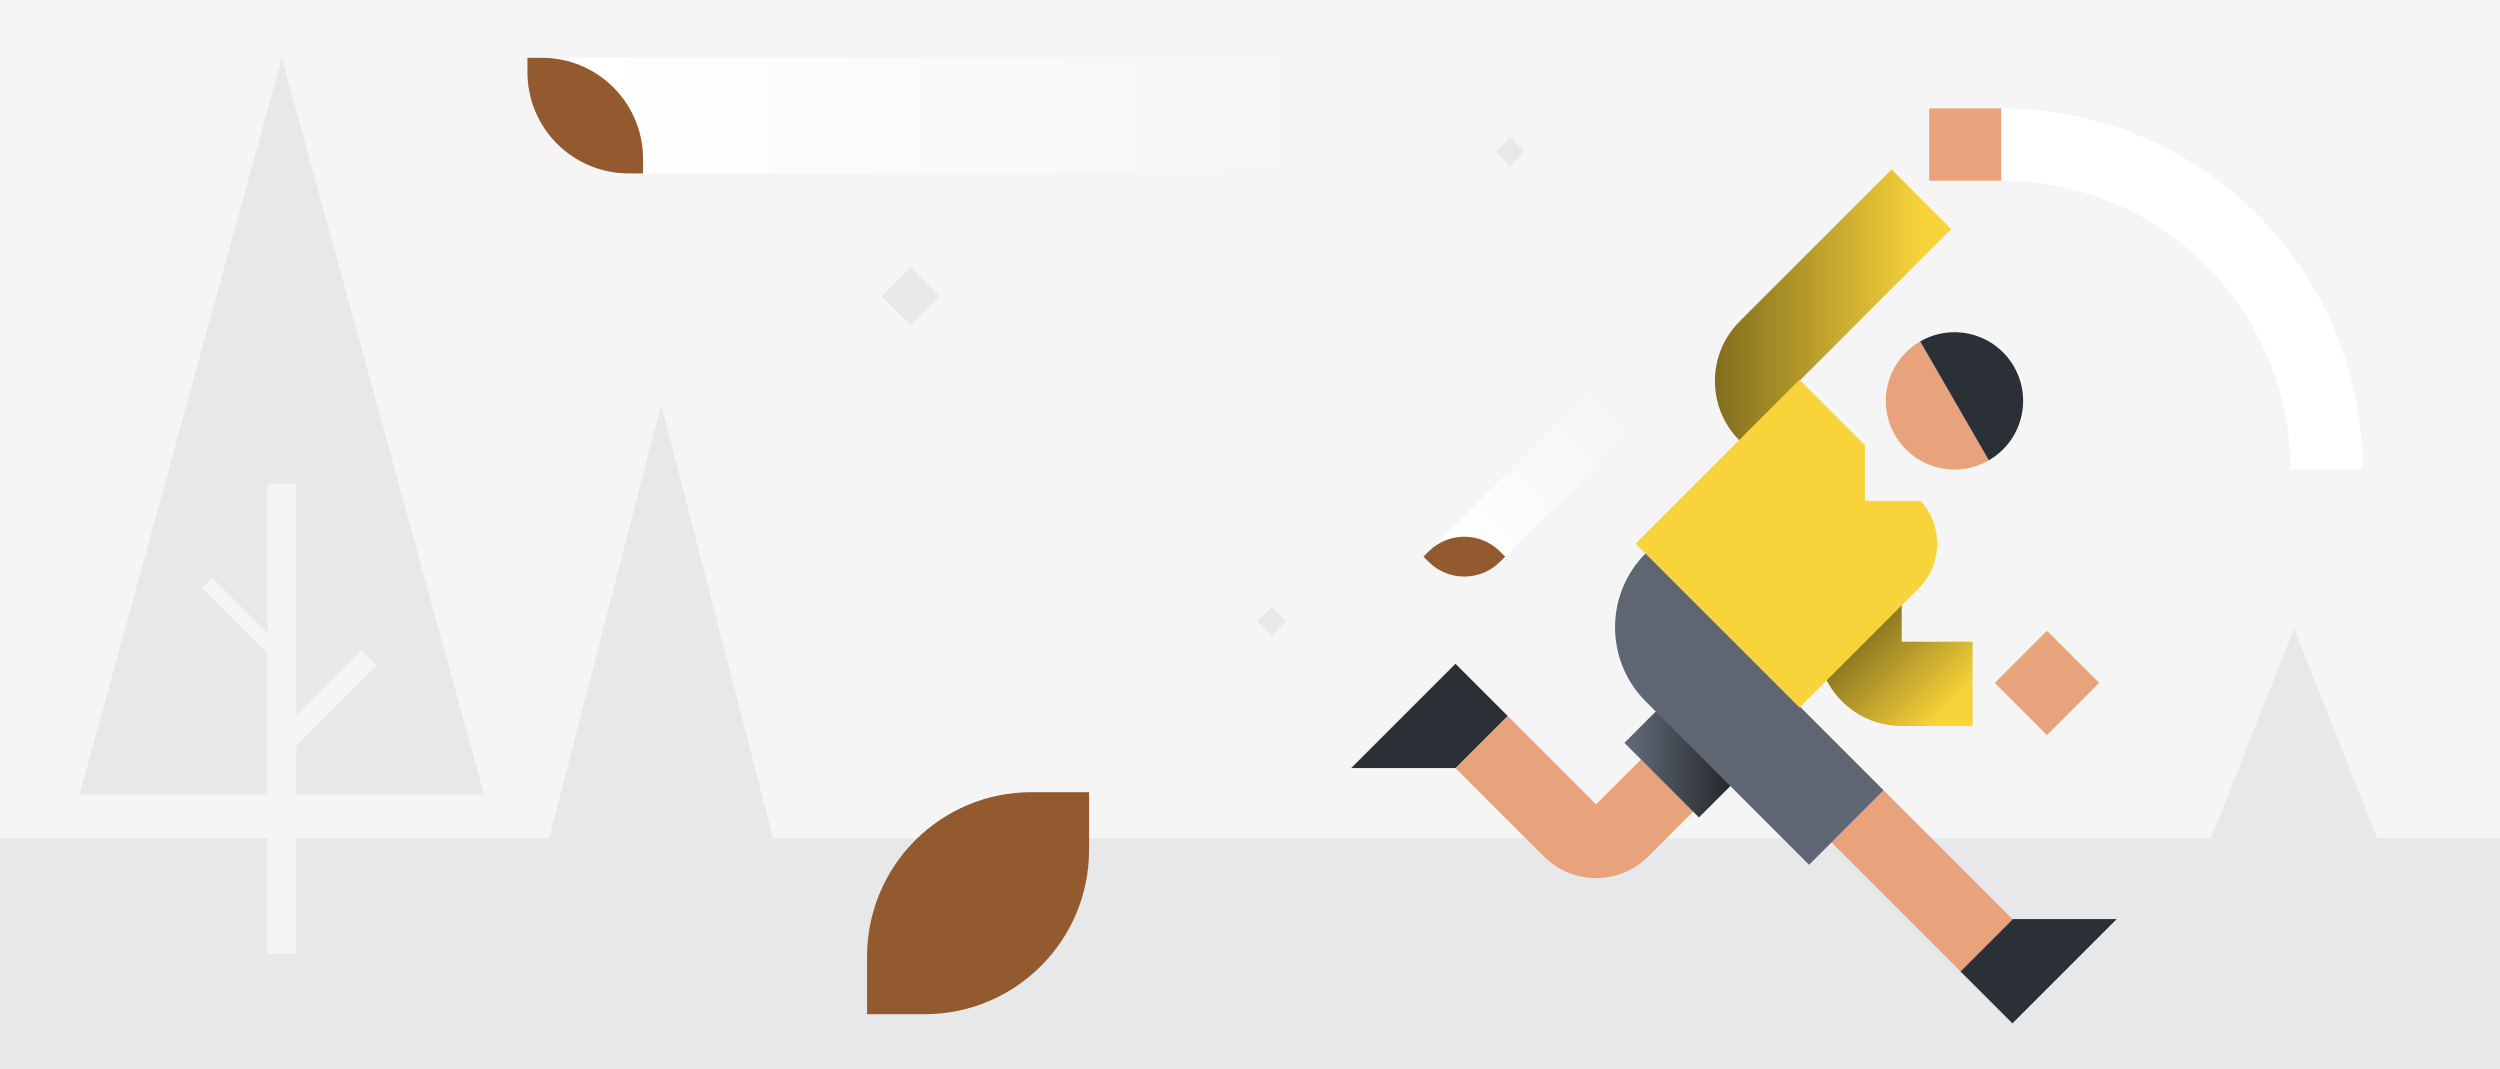 <svg width="346" height="148" viewBox="0 0 346 148" fill="none" xmlns="http://www.w3.org/2000/svg">
<rect width="346" height="148" fill="#F5F5F5"/>
<path d="M91.5 56L107 116H91.5H76L91.5 56Z" fill="#E6E8EA"/>
<path d="M317.5 87L329 116H317.5H306L317.5 87Z" fill="#E6E8EA"/>
<rect y="116" width="346" height="32" fill="#E6E8EA"/>
<path d="M271.298 134.414L278.517 127.196L285.735 127.196L292.953 127.196L285.735 134.414L278.517 141.633L271.298 134.414Z" fill="#2B2F36"/>
<path fill-rule="evenodd" clip-rule="evenodd" d="M271.337 134.457L253.472 116.592L260.69 109.374L278.555 127.239L271.337 134.457Z" fill="#E8A37D"/>
<path fill-rule="evenodd" clip-rule="evenodd" d="M208.645 99.073L220.896 111.323L227.13 105.088L234.349 112.307L228.114 118.541C224.127 122.528 217.664 122.528 213.677 118.541L201.427 106.291L208.645 99.073Z" fill="#E8A37D"/>
<path fill-rule="evenodd" clip-rule="evenodd" d="M263.188 79.712L263.188 88.815L273.007 88.815L273.007 100.481L263.188 100.481C256.745 100.481 251.521 95.258 251.521 88.815L251.521 79.712L263.188 79.712Z" fill="#F8D33A"/>
<g style="mix-blend-mode:soft-light" opacity="0.6">
<path fill-rule="evenodd" clip-rule="evenodd" d="M263.188 79.712L263.188 88.815L273.007 88.815L273.007 100.481L263.188 100.481C256.745 100.481 251.521 95.258 251.521 88.815L251.521 79.712L263.188 79.712Z" fill="url(#paint0_linear)"/>
</g>
<path d="M283.296 87.301L276.078 94.519L283.296 101.738L290.514 94.519L283.296 87.301Z" fill="#E8A37D"/>
<path fill-rule="evenodd" clip-rule="evenodd" d="M235.129 113.123L249.531 98.722L239.219 88.41L224.818 102.811L235.129 113.123Z" fill="#5E6673"/>
<g style="mix-blend-mode:soft-light" opacity="0.6">
<path fill-rule="evenodd" clip-rule="evenodd" d="M235.129 113.123L249.531 98.722L239.219 88.41L224.818 102.811L235.129 113.123Z" fill="url(#paint1_linear)"/>
</g>
<path fill-rule="evenodd" clip-rule="evenodd" d="M238.085 86.771L260.689 109.376L250.377 119.687L227.773 97.083C222.106 91.417 222.106 82.23 227.773 76.563L238.084 86.875C238.085 86.874 238.087 86.872 238.089 86.869C238.093 86.862 238.097 86.855 238.1 86.847C238.106 86.833 238.106 86.825 238.106 86.823C238.106 86.821 238.106 86.813 238.1 86.799C238.097 86.792 238.093 86.784 238.089 86.777C238.087 86.775 238.086 86.773 238.085 86.771Z" fill="#5E6673"/>
<path fill-rule="evenodd" clip-rule="evenodd" d="M261.796 23.455L240.765 44.486C236.209 49.042 236.209 56.429 240.765 60.986L245.791 66.012L254.041 57.762L249.014 52.736L270.046 31.704L261.796 23.455Z" fill="#F8D33A"/>
<g style="mix-blend-mode:soft-light" opacity="0.6">
<path fill-rule="evenodd" clip-rule="evenodd" d="M261.796 23.455L240.765 44.486C236.209 49.042 236.209 56.429 240.765 60.986L245.791 66.012L254.041 57.762L249.014 52.736L270.046 31.704L261.796 23.455Z" fill="url(#paint2_linear)"/>
</g>
<path d="M275.249 63.71C270.705 66.333 264.895 64.776 262.271 60.232C259.648 55.689 261.205 49.879 265.749 47.255L275.249 63.71Z" fill="#E8A37D"/>
<path d="M275.251 63.708C279.795 61.085 281.351 55.275 278.728 50.731C276.105 46.187 270.295 44.631 265.751 47.254L275.251 63.708Z" fill="#2B2F36"/>
<path d="M265.81 69.324L258.102 69.324L258.102 61.605L249.05 52.553L226.364 75.239L249.05 97.926L265.549 81.427C268.877 78.099 268.964 72.757 265.81 69.324Z" fill="#F8D33A"/>
<path d="M267 15L267 25L277 25L277 15L267 15Z" fill="#E8A37D"/>
<path d="M277 20V20C301.853 20 322 40.147 322 65V65" stroke="url(#paint3_angular)" stroke-width="10"/>
<path d="M208.655 99.082L201.437 106.3L194.218 106.3L187 106.3L194.218 99.082L201.437 91.863L208.655 99.082Z" fill="#2B2F36"/>
<path d="M198 62.364C171.892 62.364 150.727 83.529 150.727 109.637L120 140.364L120 109.637C120 66.558 154.922 31.637 198 31.637L198 62.364Z" fill="url(#paint4_angular)"/>
<path d="M150.727 109.637H142.75C130.186 109.637 120 119.822 120 132.387V140.364H127.977C140.542 140.364 150.727 130.178 150.727 117.614V109.637Z" fill="#935A30"/>
<path d="M73 8H182V24H89L73 8Z" fill="url(#paint5_linear)"/>
<path d="M197 77.039L221.041 52.998L226.698 58.655L208.314 77.039L197 77.039Z" fill="url(#paint6_linear)"/>
<path d="M73 8H75C82.732 8 89 14.268 89 22V24H87C79.268 24 73 17.732 73 10V8Z" fill="#935A30"/>
<path d="M197 77.039L197.707 77.746C200.441 80.48 204.873 80.48 207.607 77.746L208.314 77.039L207.607 76.332C204.873 73.598 200.441 73.598 197.707 76.332L197 77.039Z" fill="#935A30"/>
<path d="M39 8L67 110H39H11L39 8Z" fill="#E6E8EA"/>
<path d="M37 67H41V99L50 90L52.121 92.121L41 103.243V132H37V90.414L28 81.414L29.414 80L37 87.586V67Z" fill="#F5F5F5"/>
<path d="M122 41L126 37L130 41L126 45L122 41Z" fill="#E6E8EA"/>
<path d="M174 86L176 84L178 86L176 88L174 86Z" fill="#E6E8EA"/>
<path d="M207 21L209 19L211 21L209 23L207 21Z" fill="#E6E8EA"/>
<defs>
<linearGradient id="paint0_linear" x1="254.468" y1="83.935" x2="269.094" y2="98.561" gradientUnits="userSpaceOnUse">
<stop/>
<stop offset="1" stop-opacity="0"/>
</linearGradient>
<linearGradient id="paint1_linear" x1="239.276" y1="109.963" x2="226.234" y2="109.963" gradientUnits="userSpaceOnUse">
<stop/>
<stop offset="1" stop-opacity="0"/>
</linearGradient>
<linearGradient id="paint2_linear" x1="265.921" y1="44.733" x2="230.314" y2="44.733" gradientUnits="userSpaceOnUse">
<stop stop-opacity="0"/>
<stop offset="1"/>
</linearGradient>
<radialGradient id="paint3_angular" cx="0" cy="0" r="1" gradientUnits="userSpaceOnUse" gradientTransform="translate(277 65) rotate(-26.565) scale(50.312)">
<stop offset="0.073" stop-color="white" stop-opacity="0"/>
<stop offset="0.823" stop-color="white"/>
</radialGradient>
<radialGradient id="paint4_angular" cx="0" cy="0" r="1" gradientUnits="userSpaceOnUse" gradientTransform="translate(196.818 108.455) rotate(-90) scale(46.091)">
<stop offset="0.746" stop-color="white"/>
<stop offset="1" stop-color="white" stop-opacity="0"/>
</radialGradient>
<linearGradient id="paint5_linear" x1="73" y1="8" x2="182" y2="8" gradientUnits="userSpaceOnUse">
<stop offset="0.082" stop-color="white"/>
<stop offset="1" stop-color="white" stop-opacity="0"/>
</linearGradient>
<linearGradient id="paint6_linear" x1="196.646" y1="77.393" x2="221.042" y2="52.997" gradientUnits="userSpaceOnUse">
<stop offset="0.082" stop-color="white"/>
<stop offset="1" stop-color="white" stop-opacity="0"/>
</linearGradient>
</defs>
</svg>
